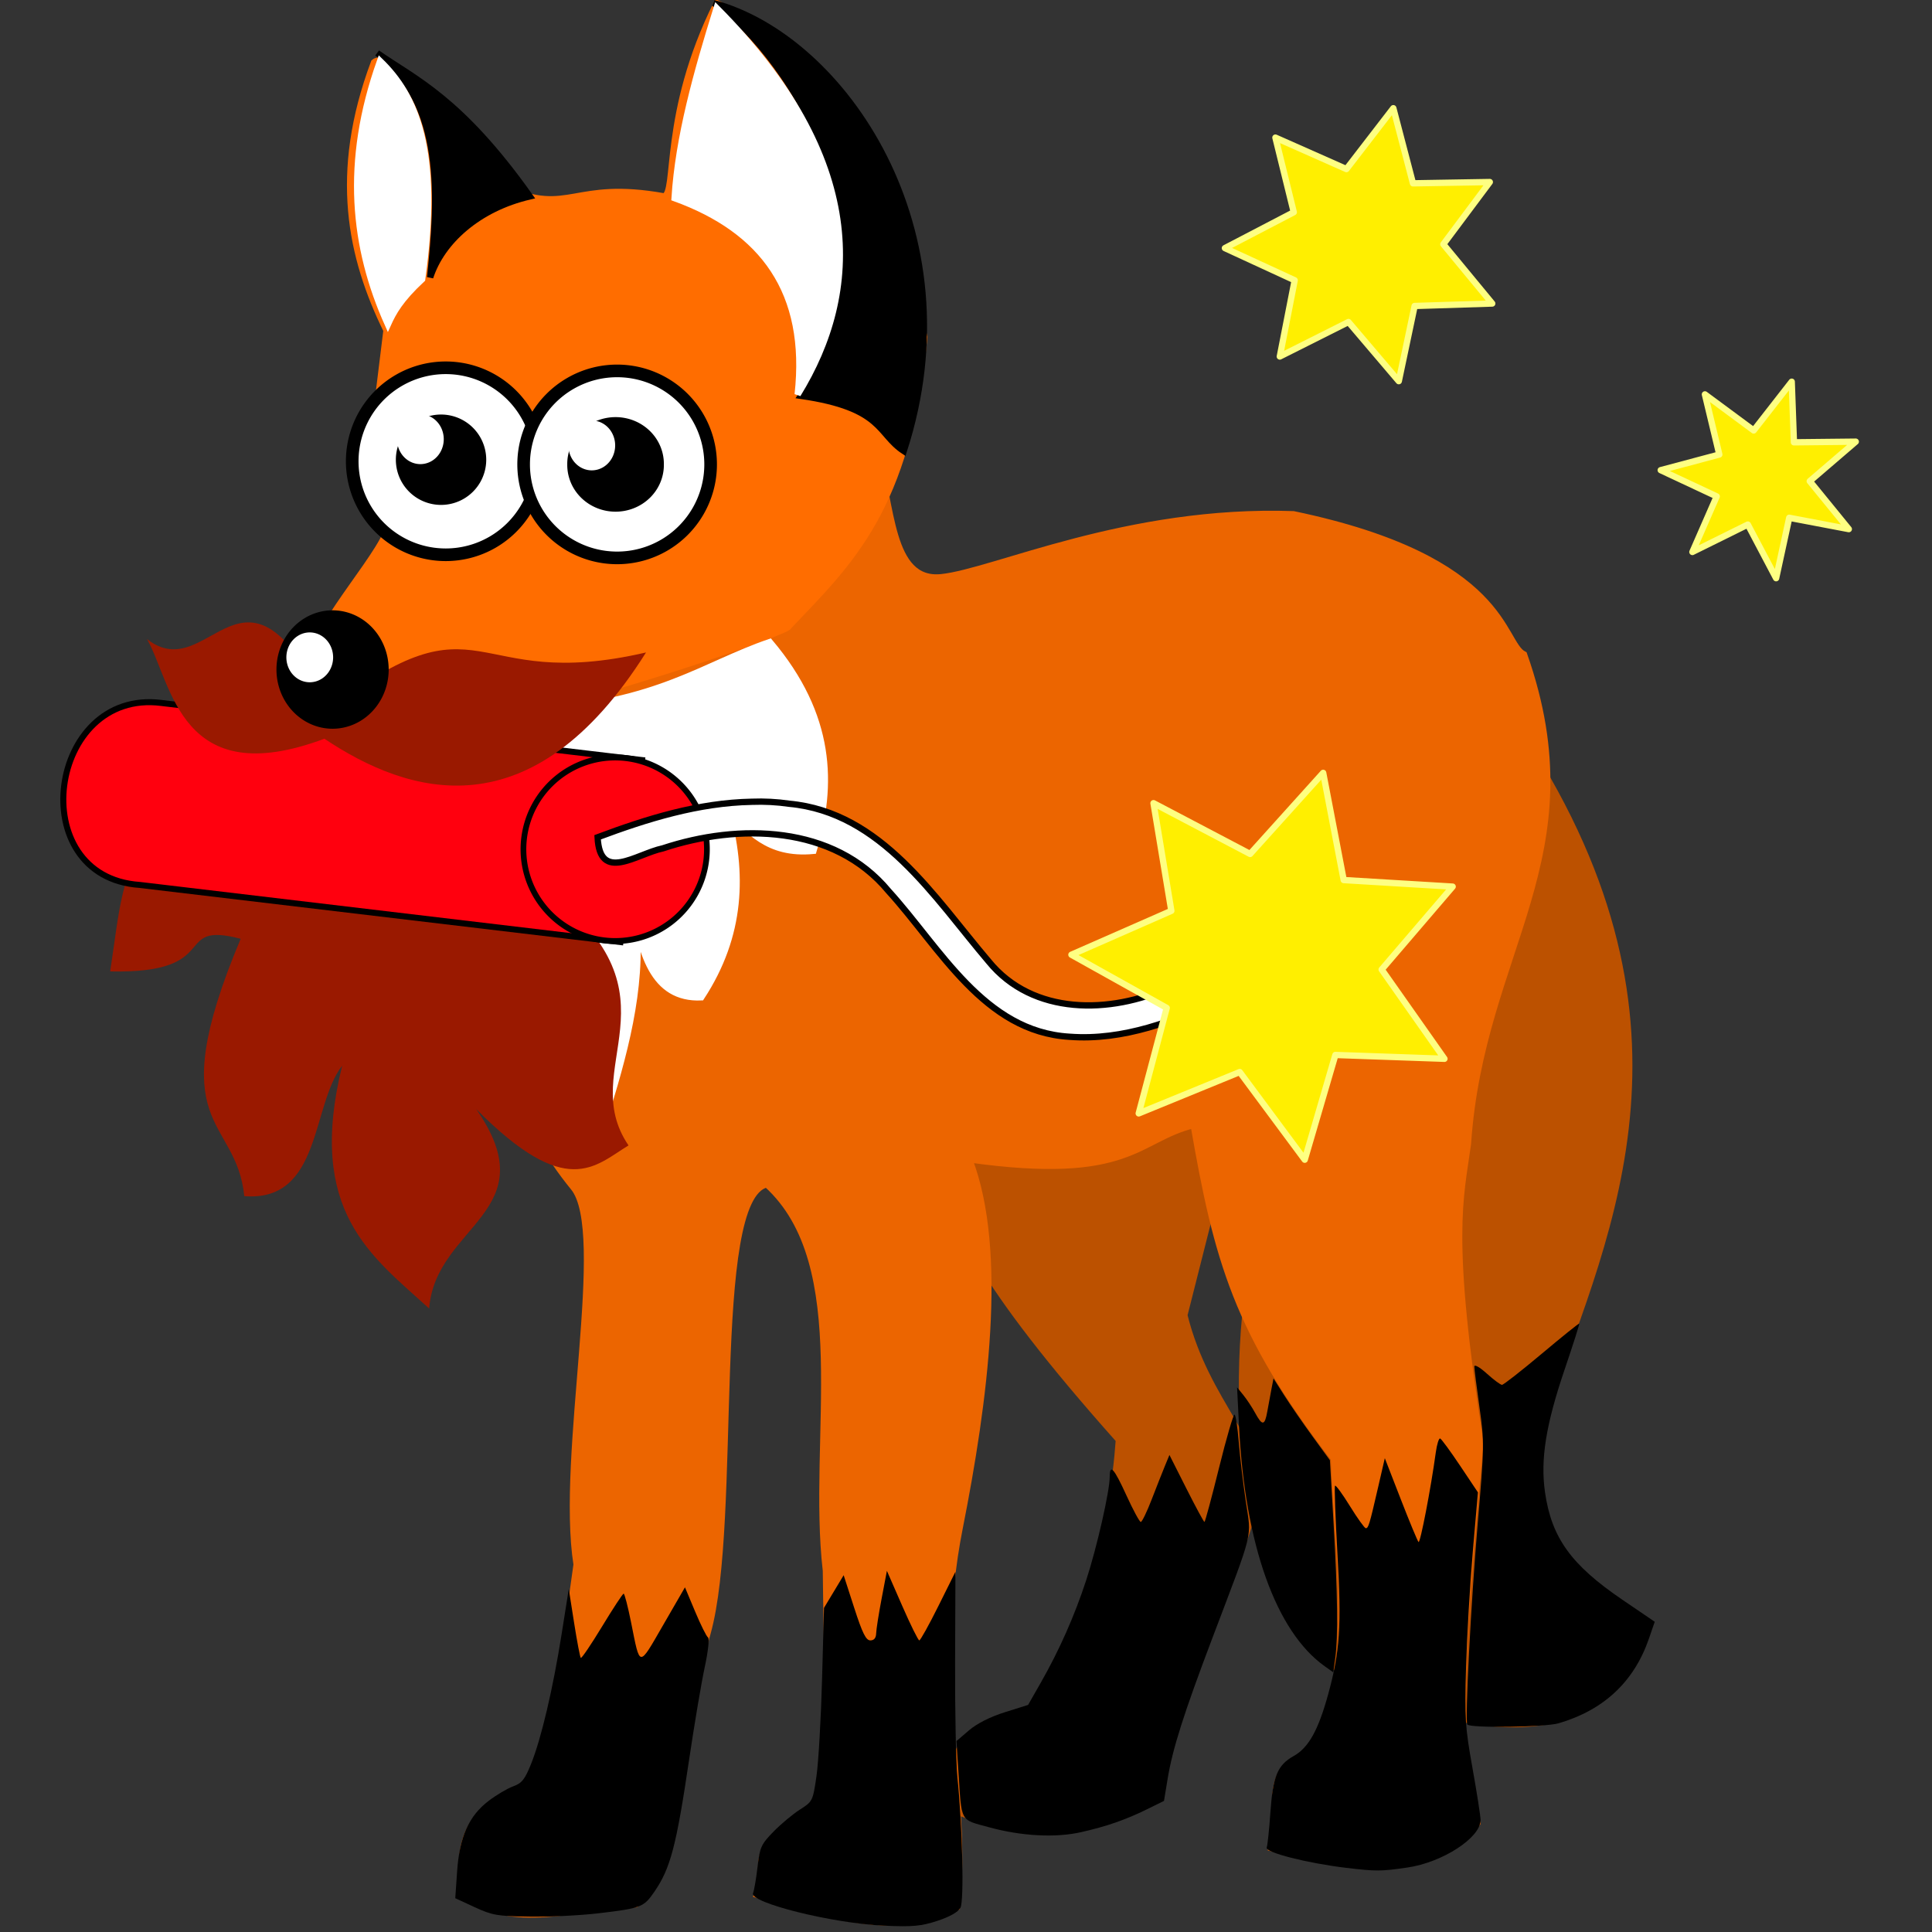 <?xml version="1.0" encoding="UTF-8" standalone="no"?>
<!-- Created with Inkscape (http://www.inkscape.org/) -->
<svg
   xmlns:dc="http://purl.org/dc/elements/1.1/"
   xmlns:cc="http://creativecommons.org/ns#"
   xmlns:rdf="http://www.w3.org/1999/02/22-rdf-syntax-ns#"
   xmlns:svg="http://www.w3.org/2000/svg"
   xmlns="http://www.w3.org/2000/svg"
   xmlns:sodipodi="http://sodipodi.sourceforge.net/DTD/sodipodi-0.dtd"
   xmlns:inkscape="http://www.inkscape.org/namespaces/inkscape"
   width="306"
   height="306"
   id="svg2"
   sodipodi:version="0.32"
   inkscape:version="0.46"
   sodipodi:docname="sapper_fox.svg"
   inkscape:output_extension="org.inkscape.output.svg.inkscape"
   version="1.0">
  <rect width="100%" height="100%" fill="#333333" stroke="none"/>
  <defs
     id="defs4">
    <inkscape:perspective
       sodipodi:type="inkscape:persp3d"
       inkscape:vp_x="0 : 526.18109 : 1"
       inkscape:vp_y="0 : 1000 : 0"
       inkscape:vp_z="744.09448 : 526.18109 : 1"
       inkscape:persp3d-origin="372.04724 : 350.78739 : 1"
       id="perspective10" />
    <inkscape:perspective
       id="perspective2447"
       inkscape:persp3d-origin="372.04724 : 350.78739 : 1"
       inkscape:vp_z="744.09448 : 526.18109 : 1"
       inkscape:vp_y="0 : 1000 : 0"
       inkscape:vp_x="0 : 526.18109 : 1"
       sodipodi:type="inkscape:persp3d" />
  </defs>
  <sodipodi:namedview
     id="base"
     pagecolor="#ffffff"
     bordercolor="#666666"
     borderopacity="1.0"
     gridtolerance="10000"
     guidetolerance="10"
     objecttolerance="10"
     inkscape:pageopacity="0.0"
     inkscape:pageshadow="2"
     inkscape:zoom="1.7352941"
     inkscape:cx="153"
     inkscape:cy="139.00837"
     inkscape:document-units="px"
     inkscape:current-layer="layer1"
     showgrid="false"
     inkscape:window-width="1280"
     inkscape:window-height="735"
     inkscape:window-x="1280"
     inkscape:window-y="24" />
  <g
     inkscape:label="Layer 1"
     inkscape:groupmode="layer"
     id="layer1"
     transform="translate(-250.286,-336.137)">
    <path
       style="fill:#bc5100;fill-opacity:1;fill-rule:evenodd;stroke:#bc5100;stroke-width:1px;stroke-linecap:butt;stroke-linejoin:miter;stroke-opacity:1"
       d="M 483.771,442.269 C 520.914,490.157 507.688,524.333 497.098,553.329 C 486.507,582.325 504.87,588.354 511.412,593.311 C 504.664,618.864 471.755,608.333 459.09,598.247 C 446.731,588.404 444.32,552.123 449.712,531.611 L 483.771,442.269 z"
       id="path2479"
       sodipodi:nodetypes="czczcc" />
    <path
       style="fill:#bc5100;fill-opacity:1;fill-rule:evenodd;stroke:#bc5100;stroke-width:1px;stroke-linecap:butt;stroke-linejoin:miter;stroke-opacity:1"
       d="M 448.231,503.475 L 437.865,544.444 C 441.38,558.655 450.741,565.084 449.218,573.567 C 447.683,582.123 434.462,609.377 433.917,620.953 C 416.761,629.706 409.628,625.574 401.339,622.927 C 399.687,607.889 407.942,609.362 413.679,606.638 C 422.48,593.311 426.59,577.516 427.5,564.189 C 405.105,539.025 401.383,529.668 396.896,517.296 L 448.231,503.475 z"
       id="path2481"
       sodipodi:nodetypes="cczcccccc" />
    <path
       style="fill:#ec6500;fill-opacity:1;fill-rule:evenodd;stroke:#ec6500;stroke-width:1px;stroke-linecap:butt;stroke-linejoin:miter;stroke-opacity:1"
       d="M 491.668,439.801 C 502.945,471.836 484.875,486.426 482.783,517.296 C 481.59,526.057 479.613,531.837 484.758,564.682 C 483.421,579.634 481.872,594.375 481.796,610.587 L 484.264,624.902 C 479.401,631.614 469.692,633.966 451.686,628.851 C 453.296,623.268 449.843,615.931 457.61,614.042 C 465.676,601.305 462.097,583.576 461.558,567.15 C 446.129,547.055 443.064,535.732 439.346,514.335 C 430.362,516.519 429.407,523.356 403.807,519.764 C 409.407,534.418 406.226,558.209 402.274,578.164 C 397.492,602.317 403.707,619.6 401.832,638.229 C 397.686,640.427 391.278,643.098 370.242,636.255 C 372.568,631.75 366.786,629.948 379.62,621.94 C 382.004,610.545 381.201,597.557 381.101,584.92 C 378.685,564.021 385.806,536.445 371.723,523.713 C 362.367,525.912 367.355,576.942 362.344,594.792 C 357.333,612.642 359.052,632.197 350.991,637.735 C 341.205,638.129 331.915,641.964 323.35,636.255 C 323.825,631.974 321.116,623.46 333.715,618.979 C 338.126,610.852 339.745,597.145 341.613,583.933 C 338.892,566.581 346.876,531.233 341.119,524.207 C 324.669,504.128 318.335,465.338 327.298,445.724 L 388.999,407.716 C 391.655,415.849 391.081,428.413 399.381,427.56 C 407.68,426.708 428.797,416.669 455.142,417.588 C 489.121,424.666 488.05,438.052 491.668,439.801 z"
       id="path2483"
       sodipodi:nodetypes="ccccccccccsccccczccccscczcc" />
    <path
       style="fill:#ff6d00;fill-opacity:1;fill-rule:evenodd;stroke:#ff6d00;stroke-width:1px;stroke-linecap:butt;stroke-linejoin:miter;stroke-opacity:1"
       d="M 363.825,336.637 C 355.09,354.142 357.588,366.852 355.434,367.241 C 341.076,364.658 340.467,370.383 330.417,365.976 C 325.595,357.941 312.442,343.476 309.529,346.016 C 302.927,363.649 305.838,376.888 311.503,388.466 C 308.046,416.991 307.967,413.196 311.503,420.55 C 308.731,426.638 298.041,437.662 299.163,443.749 C 320.517,457.207 324.247,447.405 329.273,449.673 C 348.728,445.447 375.713,435.882 375.178,435.358 C 384.943,425.108 394.048,416.704 396.675,389.517 C 390.785,362.323 388.002,349.594 363.825,336.637 z"
       id="path2485"
       sodipodi:nodetypes="ccccccccccc" />
    <path
       style="fill:#ffffff;fill-opacity:1;fill-rule:evenodd;stroke:#ffffff;stroke-width:1px;stroke-linecap:butt;stroke-linejoin:miter;stroke-opacity:1"
       d="M 372.216,437.826 C 382.059,449.486 382.288,460.449 379.127,470.898 C 371.695,471.583 369.006,467.526 365.306,464.481 C 368.024,474.353 367.824,484.225 361.357,494.097 C 353.738,494.431 351.61,487.078 350.498,478.302 C 352.541,488.832 350.206,499.362 347.042,509.892 C 337.434,502.521 337.42,490.352 338.158,477.808 C 336.135,482.318 334.335,487.275 329.766,486.693 C 328.992,481.689 323.065,469.057 335.196,448.685 C 354.451,447.55 361.762,441.39 372.216,437.826 z"
       id="path3292"
       sodipodi:nodetypes="cccccccccc" />
    <path
       style="fill:#9a1900;fill-opacity:1;fill-rule:evenodd;stroke:#000000;stroke-width:0;stroke-linecap:butt;stroke-linejoin:miter;stroke-miterlimit:4;stroke-dasharray:none;stroke-opacity:1"
       d="M 355.001,473.92 C 352.229,476.627 345.958,482.136 337.203,477.365 C 358.939,494.083 341.403,505.151 349.834,517.553 C 344.415,520.876 339.997,526.203 325.721,511.812 C 337.039,528.089 319.271,530.143 318.258,543.387 C 309.151,535.08 298.777,528.039 304.479,504.922 C 299.55,511.284 301.214,526.535 288.978,525.59 C 287.684,512.761 275.636,515.161 288.404,484.828 C 277.285,481.927 285.924,490.399 267.736,489.995 C 270.674,470.702 268.67,465.521 305.118,453.246 C 335.115,449.534 345.668,451.784 355.001,473.92 z"
       id="path3229"
       sodipodi:nodetypes="ccccccccccc" />
    <g
       id="g3223"
       transform="matrix(-0.993,-0.118,-0.118,0.993,839.273,149.507)">
      <path
         sodipodi:nodetypes="ccccc"
         id="path3217"
         d="M 447.668,362.377 L 447.668,391.402 L 524.337,391.402 C 542.897,392.333 542.42,362.224 524.337,362.377 L 447.668,362.377 z"
         style="fill:#ff000e;fill-opacity:1;fill-rule:evenodd;stroke:#000000;stroke-width:0.954px;stroke-linecap:butt;stroke-linejoin:miter;stroke-opacity:1" />
      <path
         transform="matrix(0.904,0,0,0.938,220.314,302.589)"
         d="M 270.405,79.227 A 16.075,15.501 0 1 1 238.255,79.227 A 16.075,15.501 0 1 1 270.405,79.227 z"
         sodipodi:ry="15.500938"
         sodipodi:rx="16.075047"
         sodipodi:cy="79.22702"
         sodipodi:cx="254.3302"
         id="path3221"
         style="opacity:1;fill:#ff000e;fill-opacity:1;stroke:#000000;stroke-width:1;stroke-linecap:round;stroke-linejoin:round;stroke-miterlimit:4;stroke-dasharray:none;stroke-opacity:1"
         sodipodi:type="arc" />
    </g>
    <path
       style="fill:#9a1900;fill-opacity:1;fill-rule:evenodd;stroke:#000000;stroke-width:0;stroke-linecap:butt;stroke-linejoin:miter;stroke-miterlimit:4;stroke-dasharray:none;stroke-opacity:1"
       d="M 352.607,439.476 C 334.468,468.257 314.934,462.005 301.666,453.141 C 278.804,461.691 277.577,444.446 273.573,437.357 C 283.576,445.212 288.925,420.414 302.222,448.588 C 327.171,429.383 324.314,446.029 352.607,439.476 z"
       id="path2414"
       sodipodi:nodetypes="ccccc" />
    <path
       sodipodi:type="arc"
       style="fill:#ffffff;fill-opacity:1;stroke:#000000;stroke-width:2;stroke-linecap:round;stroke-linejoin:round;stroke-miterlimit:4;stroke-dasharray:none;stroke-opacity:1"
       id="path3298"
       sodipodi:cx="415.61395"
       sodipodi:cy="409.6907"
       sodipodi:rx="14.808098"
       sodipodi:ry="14.808098"
       d="M 430.422,409.691 A 14.808,14.808 0 1 1 400.806,409.691 A 14.808,14.808 0 1 1 430.422,409.691 z"
       transform="matrix(-1,0,0,1,736.495,-0.494)" />
    <path
       sodipodi:type="arc"
       style="fill:#ffffff;fill-opacity:1;stroke:#000000;stroke-width:2;stroke-linecap:round;stroke-linejoin:round;stroke-miterlimit:4;stroke-dasharray:none;stroke-opacity:1"
       id="path3294"
       sodipodi:cx="415.61395"
       sodipodi:cy="409.6907"
       sodipodi:rx="14.808098"
       sodipodi:ry="14.808098"
       d="M 430.422,409.691 A 14.808,14.808 0 1 1 400.806,409.691 A 14.808,14.808 0 1 1 430.422,409.691 z"
       transform="matrix(-1,0,0,1,763.644,0)" />
    <path
       sodipodi:type="arc"
       style="fill:#000000;fill-opacity:1;stroke:#ff6c00;stroke-width:0;stroke-linecap:round;stroke-linejoin:round;stroke-miterlimit:4;stroke-dasharray:none;stroke-opacity:1"
       id="path2487"
       sodipodi:cx="414.87357"
       sodipodi:cy="409.6907"
       sodipodi:rx="7.6508508"
       sodipodi:ry="7.4040489"
       d="M 422.524,409.691 A 7.651,7.404 0 1 1 407.223,409.691 A 7.651,7.404 0 1 1 422.524,409.691 z"
       transform="matrix(-1,0,0,1,762.656,0)" />
    <path
       sodipodi:type="arc"
       style="fill:#000000;fill-opacity:1;stroke:#ff6c00;stroke-width:0;stroke-linecap:round;stroke-linejoin:round;stroke-miterlimit:4;stroke-dasharray:none;stroke-opacity:1"
       id="path2489"
       sodipodi:cx="445.47696"
       sodipodi:cy="411.41833"
       sodipodi:rx="7.1572475"
       sodipodi:ry="7.1572475"
       d="M 452.634,411.418 A 7.157,7.157 0 1 1 438.32,411.418 A 7.157,7.157 0 1 1 452.634,411.418 z"
       transform="matrix(-1,0,0,1,765.618,-2.468)" />
    <path
       sodipodi:type="arc"
       style="fill:#000000;fill-opacity:1;stroke:#ff6c00;stroke-width:0;stroke-linecap:round;stroke-linejoin:round;stroke-miterlimit:4;stroke-dasharray:none;stroke-opacity:1"
       id="path2491"
       sodipodi:cx="441.28134"
       sodipodi:cy="433.87729"
       sodipodi:rx="6.9104457"
       sodipodi:ry="6.9104457"
       d="M 448.192,433.877 A 6.91,6.91 0 1 1 434.371,433.877 A 6.91,6.91 0 1 1 448.192,433.877 z"
       transform="matrix(-1.286,0,0,1.357,870.448,-146.591)" />
    <path
       style="fill:#000000;fill-opacity:1;stroke:#ff6d00;stroke-width:0;stroke-linecap:round;stroke-linejoin:round;stroke-miterlimit:4;stroke-dasharray:none;stroke-opacity:1"
       d="M 497.126,609.084 C 504.314,606.986 509.104,602.493 511.463,595.639 L 512.371,593 L 507.216,589.492 C 499.121,583.981 496.028,579.683 494.994,572.501 C 494.245,567.302 495.123,561.806 498.107,553.025 C 499.442,549.098 500.481,545.833 500.418,545.769 C 500.354,545.706 497.671,547.864 494.455,550.565 C 491.239,553.266 488.415,555.476 488.179,555.476 C 487.943,555.476 486.861,554.672 485.774,553.691 C 484.645,552.67 483.798,552.194 483.798,552.58 C 483.797,552.951 484.163,555.843 484.611,559.006 C 485.393,564.543 485.383,565.236 484.328,577.516 C 483.261,589.938 482.291,608.782 482.693,609.278 C 483.165,609.86 495.013,609.701 497.126,609.084 L 497.126,609.084 z"
       id="path3266" />
    <path
       style="fill:#000000;fill-opacity:1;stroke:#ff6d00;stroke-width:0;stroke-linecap:round;stroke-linejoin:round;stroke-miterlimit:4;stroke-dasharray:none;stroke-opacity:1"
       d="M 461.768,598.732 C 462.235,595.323 462.152,588.608 461.504,577.437 L 460.922,567.412 L 458.159,563.616 C 456.64,561.528 454.631,558.613 453.694,557.139 L 451.991,554.459 L 451.662,556.152 C 451.48,557.083 451.186,558.678 451.007,559.696 C 450.609,561.965 450.219,562.016 449.093,559.943 C 448.613,559.06 447.771,557.783 447.221,557.105 L 446.22,555.871 L 446.53,562.041 C 447.471,580.78 452.383,594.549 460.083,600.032 L 461.456,601.009 L 461.768,598.732 z"
       id="path3270" />
    <path
       style="fill:#000000;fill-opacity:1;stroke:#ff6d00;stroke-width:0;stroke-linecap:round;stroke-linejoin:round;stroke-miterlimit:4;stroke-dasharray:none;stroke-opacity:1"
       d="M 421.549,626.317 C 425.59,625.4 428.578,624.361 431.951,622.699 L 434.646,621.372 L 435.215,617.916 C 436.01,613.082 437.762,607.575 442.382,595.384 C 448.965,578.01 448.494,579.961 447.587,573.835 C 447.157,570.932 446.659,566.719 446.48,564.473 C 446.302,562.227 446.008,560.299 445.827,560.187 C 445.647,560.076 444.541,563.857 443.371,568.589 C 442.2,573.322 441.157,577.194 441.053,577.194 C 440.949,577.194 439.659,574.806 438.186,571.888 L 435.508,566.582 L 434.795,568.309 C 434.403,569.26 433.461,571.647 432.701,573.616 C 431.942,575.584 431.163,577.194 430.97,577.194 C 430.778,577.194 429.758,575.308 428.704,573.003 C 426.714,568.652 426.047,567.914 426.047,570.065 C 426.047,572.313 424.011,581.257 422.327,586.407 C 420.475,592.069 418.066,597.505 415.121,602.666 L 413.12,606.172 L 409.444,607.325 C 407.138,608.048 405.026,609.114 403.774,610.185 L 401.779,611.893 L 402.085,616.632 C 402.621,624.926 402.262,624.264 406.928,625.545 C 412.083,626.961 417.462,627.245 421.549,626.317 L 421.549,626.317 z"
       id="path3274" />
    <path
       style="fill:#000000;fill-opacity:1;stroke:#ff6d00;stroke-width:0;stroke-linecap:round;stroke-linejoin:round;stroke-miterlimit:4;stroke-dasharray:none;stroke-opacity:1"
       d="M 473.186,631.928 C 478.753,631.122 484.786,627.21 484.786,624.406 C 484.786,623.81 484.21,620.106 483.506,616.176 C 482.341,609.677 482.249,608.229 482.487,600.147 C 482.631,595.26 483.113,587.042 483.558,581.883 L 484.367,572.505 L 481.561,568.309 C 480.018,566.002 478.588,564.05 478.385,563.972 C 478.181,563.895 477.869,564.894 477.692,566.194 C 476.911,571.909 475.23,580.637 474.961,580.371 C 474.799,580.211 473.531,577.157 472.144,573.586 L 469.62,567.092 L 468.54,571.773 C 467.173,577.693 467.026,578.181 466.603,578.181 C 466.412,578.181 465.29,576.616 464.109,574.703 C 462.928,572.789 461.861,571.325 461.737,571.449 C 461.613,571.573 461.783,576.415 462.115,582.209 C 462.775,593.731 462.51,597.733 460.637,604.528 C 459.076,610.193 457.539,612.942 455.198,614.258 C 452.604,615.716 451.899,617.431 451.492,623.269 C 451.306,625.941 451.045,628.412 450.912,628.759 C 450.616,629.529 457.334,631.242 463.548,631.981 C 468.243,632.539 469.001,632.535 473.186,631.928 L 473.186,631.928 z"
       id="path3278" />
    <path
       style="fill:#000000;fill-opacity:1;stroke:#ff6d00;stroke-width:0;stroke-linecap:round;stroke-linejoin:round;stroke-miterlimit:4;stroke-dasharray:none;stroke-opacity:1"
       d="M 398.766,640.368 C 400.695,639.734 402.05,638.968 402.402,638.312 C 403,637.195 402.735,625.613 401.931,617.67 C 401.697,615.362 401.53,607.086 401.56,599.278 L 401.613,585.082 L 398.909,590.516 C 397.421,593.505 396.062,595.951 395.889,595.951 C 395.715,595.951 394.49,593.473 393.166,590.443 L 390.758,584.935 L 389.922,589.333 C 389.462,591.751 389.072,594.23 389.056,594.841 C 389.037,595.571 388.722,595.951 388.137,595.951 C 387.442,595.951 386.88,594.818 385.578,590.79 L 383.91,585.628 L 382.353,588.213 L 380.796,590.798 L 380.487,602.136 C 380.318,608.372 379.919,615.268 379.602,617.461 C 379.036,621.372 378.986,621.474 376.992,622.74 C 375.874,623.45 373.992,625.019 372.81,626.227 C 370.839,628.242 370.628,628.705 370.271,631.808 C 370.056,633.67 369.736,635.546 369.559,635.978 C 368.941,637.485 382.13,640.771 390.261,641.134 C 394.841,641.339 396.172,641.219 398.766,640.368 L 398.766,640.368 z"
       id="path3282" />
    <path
       style="fill:#000000;fill-opacity:1;stroke:#ff6d00;stroke-width:0;stroke-linecap:round;stroke-linejoin:round;stroke-miterlimit:4;stroke-dasharray:none;stroke-opacity:1"
       d="M 345.096,639.172 C 351.841,638.37 352.24,638.216 353.918,635.777 C 356.471,632.066 357.395,628.566 359.414,614.955 C 360.26,609.254 361.382,602.603 361.908,600.175 C 362.437,597.732 362.668,595.638 362.425,595.486 C 362.184,595.335 361.264,593.486 360.38,591.378 L 358.774,587.545 L 355.304,593.548 C 351.403,600.298 351.688,600.323 350.242,593.113 C 349.739,590.602 349.208,588.548 349.062,588.548 C 348.917,588.549 347.38,590.889 345.646,593.747 C 343.913,596.605 342.395,598.845 342.274,598.723 C 342.153,598.602 341.675,596.096 341.213,593.155 L 340.372,587.807 L 339.237,594.964 C 337.86,603.645 336.024,611.455 334.416,615.478 C 333.419,617.971 332.943,618.569 331.562,619.069 C 330.651,619.398 328.899,620.436 327.669,621.375 C 324.54,623.764 323.059,627.081 322.686,632.535 L 322.395,636.787 L 325.477,638.21 C 328.26,639.495 329.113,639.641 334.237,639.711 C 337.359,639.754 342.245,639.511 345.096,639.172 L 345.096,639.172 z"
       id="path3286" />
    <path
       style="fill:#000000;fill-opacity:1;fill-rule:evenodd;stroke:#000000;stroke-width:1px;stroke-linecap:butt;stroke-linejoin:miter;stroke-opacity:1"
       d="M 363.331,336.637 C 383.787,342.135 404.77,372.575 393.427,407.573 C 389.239,404.801 390.222,400.726 377.152,398.831 C 395.427,372.472 372.731,342.204 363.331,336.637 z"
       id="path3288"
       sodipodi:nodetypes="cccc" />
    <path
       style="fill:#000000;fill-opacity:1;fill-rule:evenodd;stroke:#000000;stroke-width:1px;stroke-linecap:butt;stroke-linejoin:miter;stroke-opacity:1"
       d="M 310.022,344.535 C 315.987,348.7 323.187,351.698 334.209,367.241 C 326.056,369.128 320.251,374.398 318.413,380.075 C 319.751,367.384 320.686,352.488 310.022,344.535 z"
       id="path3290"
       sodipodi:nodetypes="cccc" />
    <path
       sodipodi:type="arc"
       style="fill:#ffffff;fill-opacity:1;stroke:#000000;stroke-width:0;stroke-linecap:round;stroke-linejoin:round;stroke-miterlimit:4;stroke-dasharray:none;stroke-opacity:1"
       id="path3350"
       sodipodi:cx="421.29041"
       sodipodi:cy="406.4823"
       sodipodi:rx="3.2084212"
       sodipodi:ry="4.6892309"
       d="M 424.499,406.482 A 3.208,4.689 0 1 1 418.082,406.482 A 3.208,4.689 0 1 1 424.499,406.482 z"
       transform="matrix(-1.154,0,0,0.842,785.514,97.993)" />
    <path
       sodipodi:type="arc"
       style="fill:#ffffff;fill-opacity:1;stroke:#000000;stroke-width:0;stroke-linecap:round;stroke-linejoin:round;stroke-miterlimit:4;stroke-dasharray:none;stroke-opacity:1"
       id="path3352"
       sodipodi:cx="421.29041"
       sodipodi:cy="406.4823"
       sodipodi:rx="3.2084212"
       sodipodi:ry="4.6892309"
       d="M 424.499,406.482 A 3.208,4.689 0 1 1 418.082,406.482 A 3.208,4.689 0 1 1 424.499,406.482 z"
       transform="matrix(-1.154,0,0,0.842,830.185,64.428)" />
    <path
       sodipodi:type="arc"
       style="fill:#ffffff;fill-opacity:1;stroke:#000000;stroke-width:0;stroke-linecap:round;stroke-linejoin:round;stroke-miterlimit:4;stroke-dasharray:none;stroke-opacity:1"
       id="path3354"
       sodipodi:cx="421.29041"
       sodipodi:cy="406.4823"
       sodipodi:rx="3.2084212"
       sodipodi:ry="4.6892309"
       d="M 424.499,406.482 A 3.208,4.689 0 1 1 418.082,406.482 A 3.208,4.689 0 1 1 424.499,406.482 z"
       transform="matrix(-1.154,0,0,0.842,803.037,63.441)" />
    <path
       style="fill:#ffffff;fill-opacity:1;fill-rule:evenodd;stroke:#ffffff;stroke-width:1px;stroke-linecap:butt;stroke-linejoin:miter;stroke-opacity:1"
       d="M 376.63,398.615 C 386.664,382.326 387.592,361.359 363.796,337.408 C 360.593,347.691 357.737,357.886 357.132,367.518 C 371.123,372.578 378.426,382.374 376.63,398.615 z"
       id="path4048"
       sodipodi:nodetypes="cccc" />
    <path
       style="fill:#ffffff;fill-opacity:1;fill-rule:evenodd;stroke:#ffffff;stroke-width:1px;stroke-linecap:butt;stroke-linejoin:miter;stroke-opacity:1"
       d="M 317.15,380.352 C 319.997,359.869 316.127,351.267 310.487,345.8 C 304.765,361.868 306.277,375.382 311.721,387.509 C 312.581,385.599 313.699,383.559 317.15,380.352 z"
       id="path4559"
       sodipodi:nodetypes="cccc" />
    <path
       sodipodi:type="arc"
       style="opacity:1;fill:#ff000e;fill-opacity:1;stroke:#5c4900;stroke-width:0;stroke-linecap:round;stroke-linejoin:round;stroke-miterlimit:4;stroke-dasharray:none;stroke-opacity:1"
       id="path3219"
       sodipodi:cx="251.17261"
       sodipodi:cy="80.088181"
       sodipodi:rx="12.917448"
       sodipodi:ry="16.362101"
       d="M 264.09,80.088 A 12.917,16.362 0 1 1 264.09,80.088 A 12.917,16.362 0 1 1 264.09,80.088 z"
       transform="translate(250.286,336.137)" />
    <path
       style="fill:#ffffff;fill-opacity:1;fill-rule:evenodd;stroke:#000000;stroke-width:1px;stroke-linecap:butt;stroke-linejoin:miter;stroke-opacity:1"
       d="M 369.375,463.125 C 360.912,463.284 352.784,465.81 344.938,468.75 C 345.279,475.987 351.024,471.41 355.281,470.5 C 367.262,466.528 382.326,466.758 391.031,477.281 C 399.195,486.243 406.116,499.55 419.688,500.344 C 428.216,500.987 436.376,497.851 443.938,494.281 C 442.933,488.679 439.357,490.629 435.5,492.5 C 426.179,496.737 413.887,497.022 406.875,488.406 C 398.243,478.27 389.91,464.798 375.281,463.438 C 373.347,463.155 371.343,463.049 369.375,463.125 z"
       id="path3231" />
    <path
       sodipodi:type="star"
       style="opacity:1;fill:#ffef00;fill-opacity:1;stroke:#feff82;stroke-width:1;stroke-linecap:round;stroke-linejoin:round;stroke-miterlimit:4;stroke-dasharray:none;stroke-opacity:1"
       id="path3251"
       sodipodi:sides="7"
       sodipodi:cx="229.35593"
       sodipodi:cy="44.949154"
       sodipodi:r1="31.458286"
       sodipodi:r2="17.736145"
       sodipodi:arg1="0.49642276"
       sodipodi:arg2="0.9452217"
       inkscape:flatsided="false"
       inkscape:rounded="0"
       inkscape:randomized="0"
       d="M 257.017,59.932 L 239.742,59.327 L 234.888,75.917 L 224.591,62.033 L 208.593,68.583 L 213.028,51.875 L 197.933,43.452 L 213.761,36.502 L 210.935,19.448 L 226.237,27.489 L 237.808,14.648 L 241.062,31.625 L 258.317,32.665 L 247.072,45.793 L 257.017,59.932 z"
       transform="translate(222.049,443.9)" />
    <path
       sodipodi:type="star"
       style="opacity:1;fill:#ffef00;fill-opacity:1;stroke:#feff82;stroke-width:1;stroke-linecap:round;stroke-linejoin:round;stroke-miterlimit:4;stroke-dasharray:none;stroke-opacity:1"
       id="path3273"
       sodipodi:sides="7"
       sodipodi:cx="229.35593"
       sodipodi:cy="44.949154"
       sodipodi:r1="16.011633"
       sodipodi:r2="7.6575055"
       sodipodi:arg1="0.52807446"
       sodipodi:arg2="0.95968921"
       inkscape:flatsided="false"
       inkscape:rounded="0"
       inkscape:randomized="0"
       d="M 243.186,53.017 L 233.75,51.221 L 231.671,60.792 L 227.192,52.295 L 218.413,56.638 L 222.264,47.837 L 213.395,43.681 L 222.676,41.205 L 220.396,31.679 L 228.119,37.392 L 234.144,29.67 L 234.493,39.27 L 244.287,39.166 L 236.999,45.424 L 243.186,53.017 z"
       transform="translate(299.924,366.923)" />
    <path
       sodipodi:type="star"
       style="opacity:1;fill:#ffef00;fill-opacity:1;stroke:#feff82;stroke-width:1;stroke-linecap:round;stroke-linejoin:round;stroke-miterlimit:4;stroke-dasharray:none;stroke-opacity:1"
       id="path3275"
       sodipodi:sides="7"
       sodipodi:cx="229.35593"
       sodipodi:cy="44.949154"
       sodipodi:r1="22.177086"
       sodipodi:r2="12.424087"
       sodipodi:arg1="0.42877804"
       sodipodi:arg2="0.88416529"
       inkscape:flatsided="false"
       inkscape:rounded="0"
       inkscape:randomized="0"
       d="M 249.525,54.169 L 237.232,54.558 L 234.723,66.467 L 226.754,57.098 L 215.879,62.561 L 218.236,50.49 L 207.183,45.393 L 218.091,39.709 L 215.184,27.891 L 226.429,32.875 L 233.857,23.234 L 236.971,35.132 L 249.14,34.929 L 241.779,44.782 L 249.525,54.169 z"
       transform="translate(237.11,330.041)" />
  </g>
</svg>
